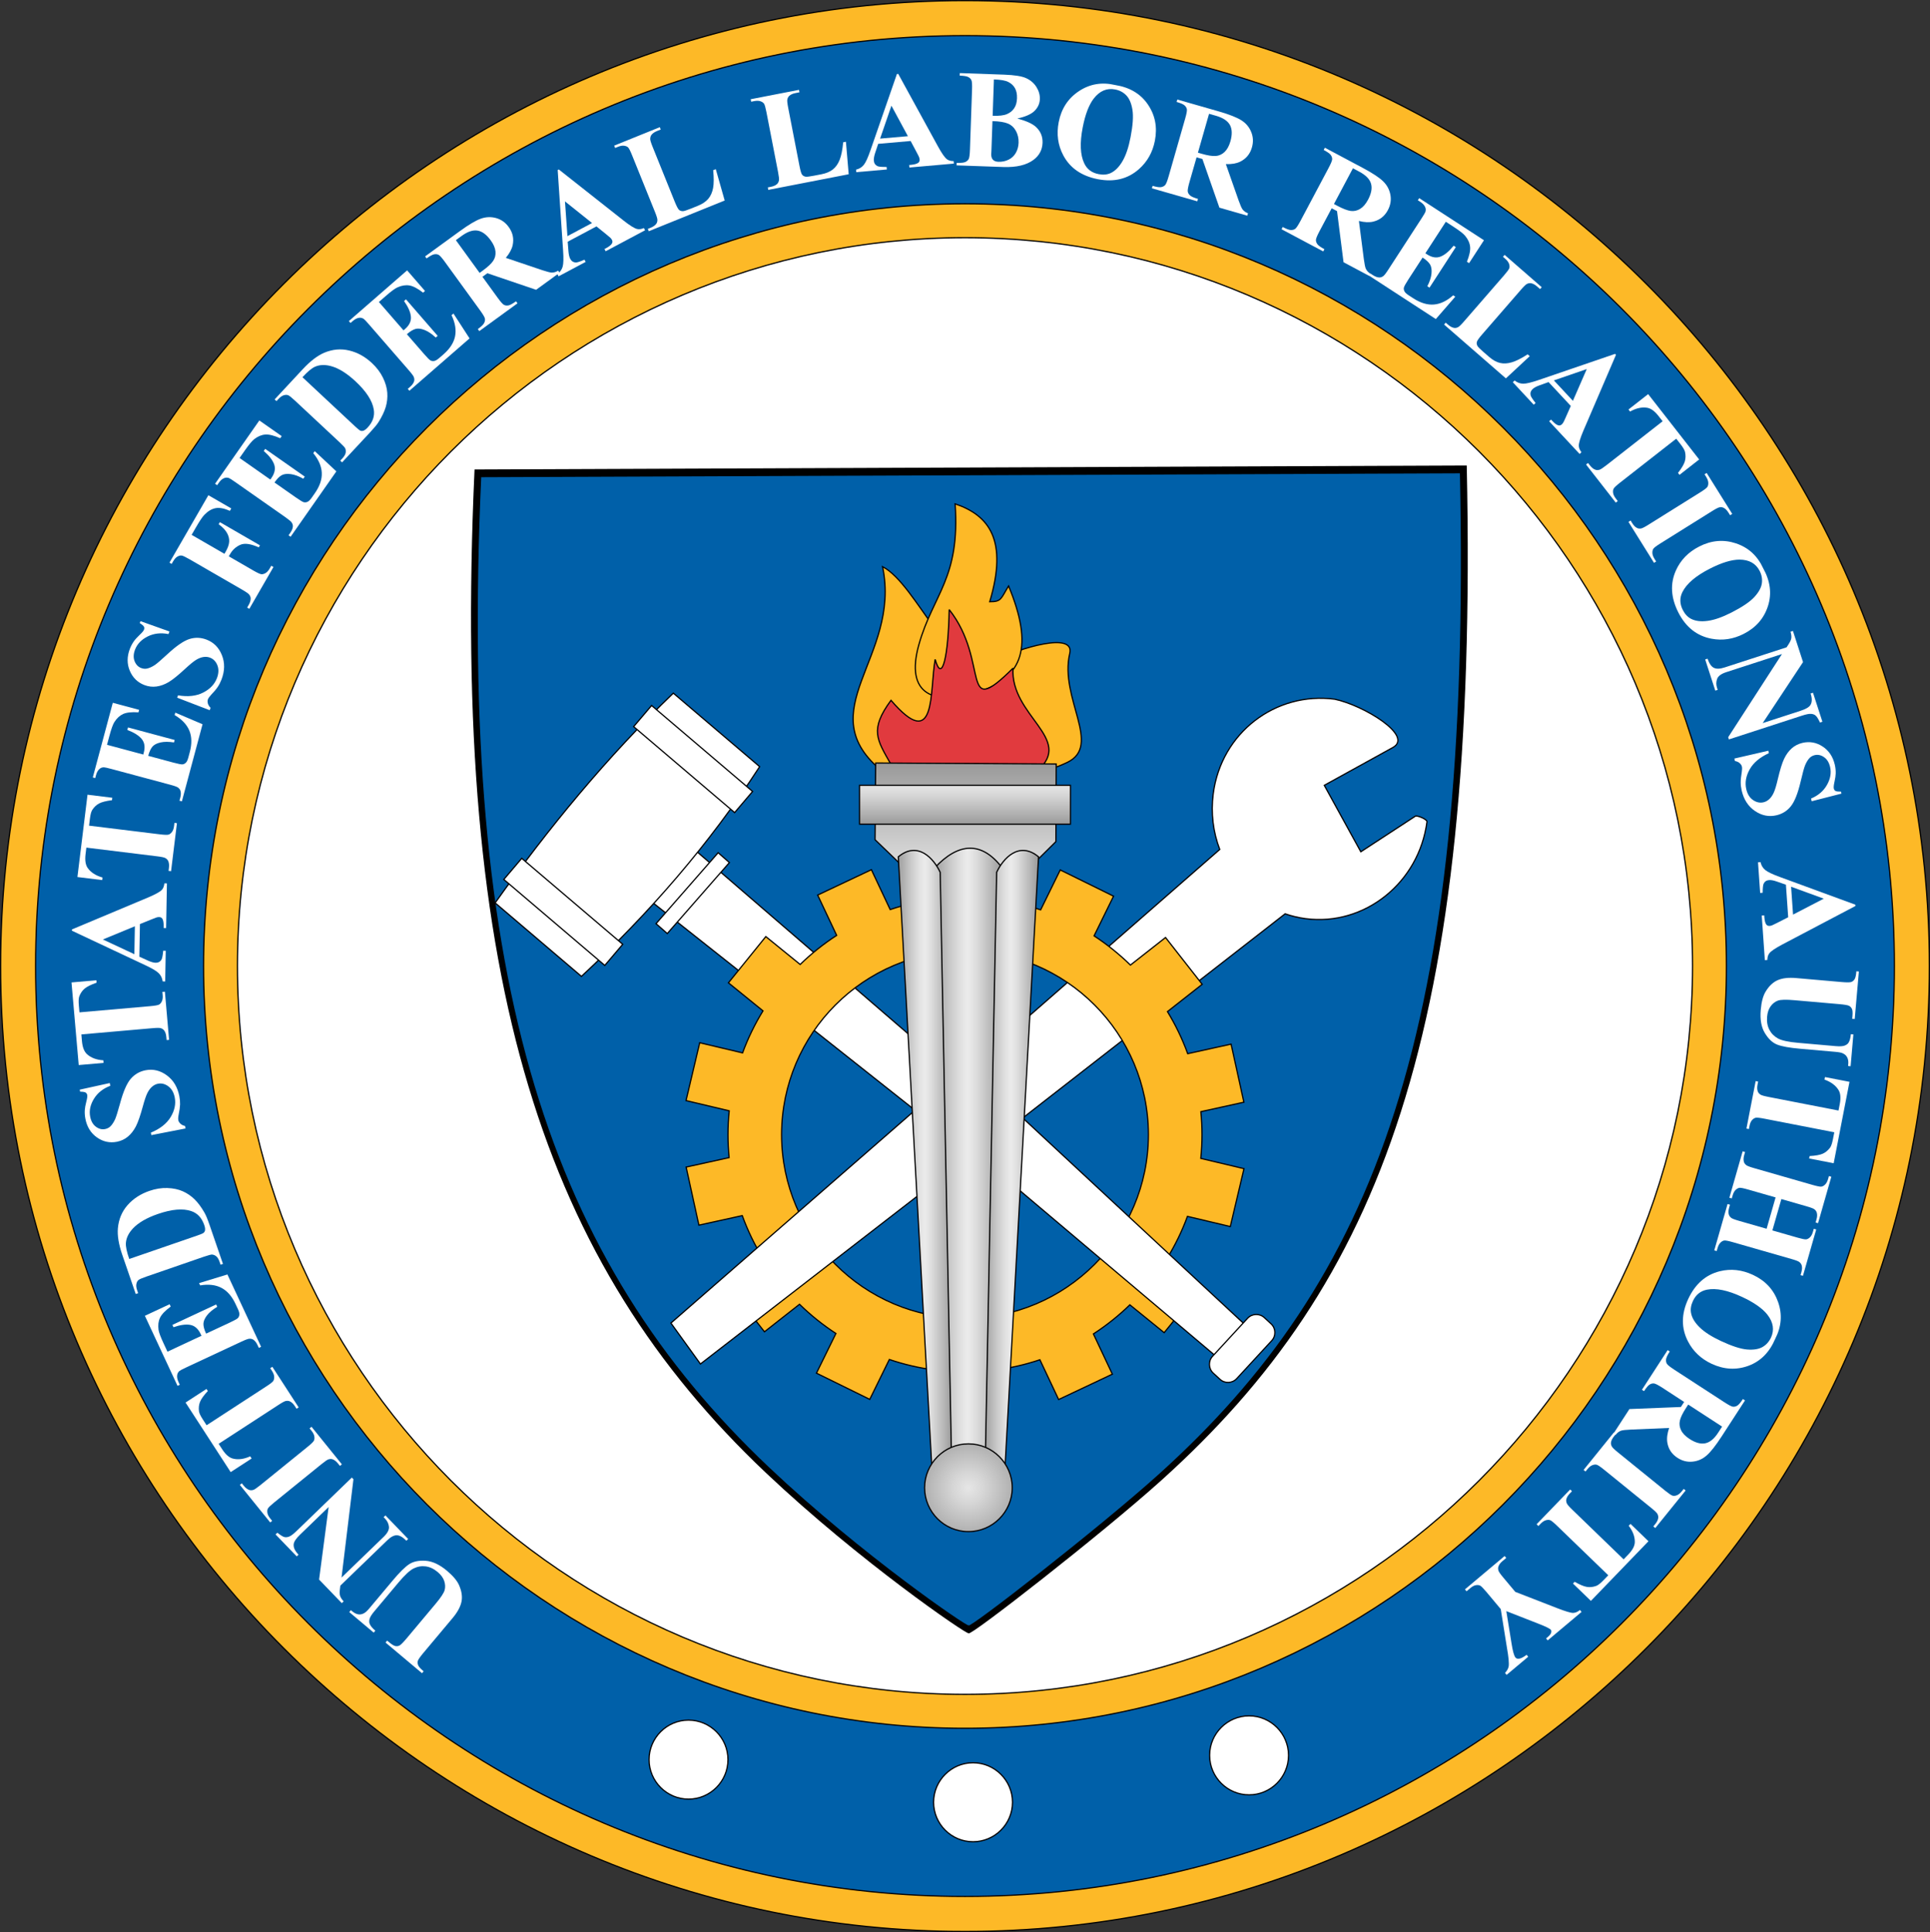 <?xml version="1.0" encoding="UTF-8"?>
<!-- Generator: Adobe Illustrator 13.0.2, SVG Export Plug-In . SVG Version: 6.00 Build 14948)  -->

<svg version="1.1" id="Layer_1" xmlns="http://www.w3.org/2000/svg"  x="0px" y="0px" viewBox="0 0 719.107 720" enable-background="new 0 0 719.107 720" xml:space="preserve">
<rect x="0" y="0" width="719.107" height="720" fill="#333333" stroke="none"/>
<path fill-rule="evenodd" clip-rule="evenodd" fill="#FDB927" d="M359.557,719.775c197.906,0,359.324-161.617,359.324-359.774  S557.463,0.226,359.557,0.226C161.642,0.226,0.226,161.843,0.226,360S161.642,719.775,359.557,719.775z"/>
<path fill="none" stroke="#000000" stroke-width="0.451" stroke-miterlimit="2.613" d="M359.557,719.775  c197.906,0,359.324-161.617,359.324-359.774S557.463,0.226,359.557,0.226C161.642,0.226,0.226,161.843,0.226,360  S161.642,719.775,359.557,719.775z"/>
<path fill-rule="evenodd" clip-rule="evenodd" fill="#0060A9" d="M359.553,706.716C168.827,706.716,13.269,550.964,13.269,360  c0-190.966,155.559-346.717,346.285-346.717c190.729,0,346.281,155.75,346.281,346.717  C705.834,550.964,550.282,706.716,359.553,706.716z"/>
<path fill="none" stroke="#000000" stroke-width="0.451" stroke-miterlimit="2.613" d="M359.553,706.716  C168.827,706.716,13.269,550.964,13.269,360c0-190.966,155.559-346.717,346.285-346.717c190.729,0,346.281,155.75,346.281,346.717  C705.834,550.964,550.282,706.716,359.553,706.716z"/>
<path fill-rule="evenodd" clip-rule="evenodd" fill="#FDB927" d="M359.553,644.057c156.258,0,283.703-127.604,283.703-284.057  c0-156.455-127.445-284.059-283.703-284.059C203.294,75.942,75.848,203.545,75.848,360  C75.848,516.453,203.294,644.057,359.553,644.057z"/>
<path fill="none" stroke="#000000" stroke-width="0.451" stroke-miterlimit="2.613" d="M359.553,644.057  c156.258,0,283.703-127.604,283.703-284.057c0-156.455-127.445-284.059-283.703-284.059C203.294,75.942,75.848,203.545,75.848,360  C75.848,516.453,203.294,644.057,359.553,644.057z"/>
<path fill-rule="evenodd" clip-rule="evenodd" fill="#FFFFFF" d="M359.553,631.415c149.303,0,271.078-121.926,271.078-271.418  c0-149.489-121.775-271.416-271.078-271.416c-149.307,0-271.08,121.927-271.08,271.416  C88.473,509.489,210.247,631.415,359.553,631.415z"/>
<path fill="none" stroke="#000000" stroke-width="0.451" stroke-miterlimit="2.613" d="M359.553,631.415  c149.303,0,271.078-121.926,271.078-271.418c0-149.489-121.775-271.416-271.078-271.416c-149.307,0-271.08,121.927-271.08,271.416  C88.473,509.489,210.247,631.415,359.553,631.415z"/>
<path fill-rule="evenodd" clip-rule="evenodd" d="M177.029,175.175l369.249-1.468c4.512,211.814-32.217,304.338-113.646,377.724  c-22.373,20.161-71.622,58.483-71.732,56.973c-0.624,0.493-40.272-26.528-75.303-59.639  C203.179,470.873,168.32,367.294,177.029,175.175z"/>
<path fill="none" stroke="#000000" stroke-width="0.451" stroke-miterlimit="2.613" d="M177.029,175.175l369.249-1.468  c4.512,211.814-32.217,304.338-113.646,377.724c-22.373,20.161-71.622,58.483-71.732,56.973  c-0.624,0.493-40.272-26.528-75.303-59.639C203.179,470.873,168.32,367.294,177.029,175.175z"/>
<path fill-rule="evenodd" clip-rule="evenodd" fill="#0060A9" d="M179.079,177.611l365.1-1.452  c4.457,209.429-31.855,300.917-112.369,373.479c-22.119,19.933-70.815,57.827-70.926,56.33  c-0.616,0.486-39.817-26.228-74.458-58.965C204.936,469.982,170.469,367.572,179.079,177.611z"/>
<path fill="none" stroke="#000000" stroke-width="0.451" stroke-miterlimit="2.613" d="M179.079,177.611l365.1-1.452  c4.457,209.429-31.855,300.917-112.369,373.479c-22.119,19.933-70.815,57.827-70.926,56.33  c-0.616,0.486-39.817-26.228-74.458-58.965C204.936,469.982,170.469,367.572,179.079,177.611z"/>
<path fill-rule="evenodd" clip-rule="evenodd" fill="#FDB927" d="M329.174,287.792c-28.511-22.841,6.781-42.532-0.337-76.627  c12.923,6.66,25.656,42.7,39.988,35.702c12.084-5.901,31.664-11.401,29.756-3.375c-3.947,16.65,12.201,34.275-0.896,40.607  C384.59,290.427,359.433,293.815,329.174,287.792z"/>
<path fill="none" stroke="#000000" stroke-width="0.451" stroke-miterlimit="2.613" d="M329.174,287.792  c-28.511-22.841,6.781-42.532-0.337-76.627c12.923,6.66,25.656,42.7,39.988,35.702c12.084-5.901,31.664-11.401,29.756-3.375  c-3.947,16.65,12.201,34.275-0.896,40.607C384.59,290.427,359.433,293.815,329.174,287.792z"/>
<polygon fill-rule="evenodd" clip-rule="evenodd" fill="#FFFFFF" points="254.846,313.221 366.336,409.377 355.187,425.026   237.901,332.176 "/>
<polygon fill="none" stroke="#000000" stroke-width="0.451" stroke-miterlimit="2.613" points="254.846,313.221 366.336,409.377   355.187,425.026 237.901,332.176 "/>
<path fill-rule="evenodd" clip-rule="evenodd" fill="#FFFFFF" d="M216.641,363.855c25.208-23.429,47.64-49.225,66.396-78.164  l-32.164-27.389c-24.766,23.817-46.493,50.221-66.392,78.164L216.641,363.855z"/>
<path fill="none" stroke="#000000" stroke-width="0.451" stroke-miterlimit="2.613" d="M216.641,363.855  c25.208-23.429,47.64-49.225,66.396-78.164l-32.164-27.389c-24.766,23.817-46.493,50.221-66.392,78.164L216.641,363.855z"/>
<polygon fill-rule="evenodd" clip-rule="evenodd" fill="#FFFFFF" points="225.339,359.776 232.028,351.896 194.401,319.856   187.71,327.732 "/>
<polygon fill="none" stroke="#000000" stroke-width="0.451" stroke-miterlimit="2.613" points="225.339,359.776 232.028,351.896   194.401,319.856 187.71,327.732 "/>
<polygon fill-rule="evenodd" clip-rule="evenodd" fill="#FFFFFF" points="273.718,302.817 280.408,294.941 242.783,262.901   236.092,270.777 "/>
<polygon fill="none" stroke="#000000" stroke-width="0.451" stroke-miterlimit="2.613" points="273.718,302.817 280.408,294.941   242.783,262.901 236.092,270.777 "/>
<polygon fill-rule="evenodd" clip-rule="evenodd" fill="#FFFFFF" points="248.625,347.891 271.769,321.447 267.576,317.763   244.428,344.211 "/>
<polygon fill="none" stroke="#000000" stroke-width="0.451" stroke-miterlimit="2.613" points="248.625,347.891 271.769,321.447   267.576,317.763 244.428,344.211 "/>
<path fill-rule="evenodd" clip-rule="evenodd" fill="#FFFFFF" d="M527.325,304.161l-20.295,13.259l-13.609-24.768l25.562-14.101  c7.84-4.325-10.908-15.75-21.707-17.999c-21.936-2.869-42.25,12.439-45.227,35.224c-0.949,7.289-0.012,14.39,2.424,20.771  l-94.322,82.417l5.195,29.897l113.479-88.32c2.439,0.848,4.998,1.46,7.646,1.808c21.93,2.873,42.244-13.364,45.221-36.147  C531.801,305.365,528.016,303.713,527.325,304.161z"/>
<path fill="none" stroke="#000000" stroke-width="0.451" stroke-miterlimit="2.613" d="M527.325,304.161l-20.295,13.259  l-13.609-24.768l25.562-14.101c7.84-4.325-10.908-15.75-21.707-17.999c-21.936-2.869-42.25,12.439-45.227,35.224  c-0.949,7.289-0.012,14.39,2.424,20.771l-94.322,82.417l5.195,29.897l113.479-88.32c2.439,0.848,4.998,1.46,7.646,1.808  c21.93,2.873,42.244-13.364,45.221-36.147C531.801,305.365,528.016,303.713,527.325,304.161z"/>
<path fill-rule="evenodd" clip-rule="evenodd" fill="#FDB927" d="M359.553,491.258c37.635,0,68.33-30.733,68.33-68.418  c0-37.68-30.695-68.417-68.33-68.417c-37.634,0-68.332,30.737-68.332,68.417C291.221,460.525,321.919,491.258,359.553,491.258z   M407.399,497.094l7.064,14.99l-20.021,9.459l-6.982-14.822c-5.453,1.833-11.143,3.137-17.008,3.866l-0.133,16.549l-22.135-0.174  l0.131-16.416c-5.846-0.751-11.516-2.08-16.952-3.925l-7.298,14.863l-19.869-9.774l7.259-14.782  c-4.87-3.182-9.41-6.832-13.558-10.888l-13.06,10.259l-13.665-17.438l12.937-10.16c-3.008-4.938-5.547-10.187-7.552-15.691  l-16.154,3.557l-4.755-21.648l16.011-3.525c-0.273-2.814-0.416-5.666-0.416-8.553c0-2.997,0.152-5.964,0.447-8.886l-16.085-3.81  l5.1-21.564l15.967,3.784c2.028-5.5,4.585-10.739,7.61-15.662l-12.881-10.452l13.939-17.228l12.798,10.39  c4.158-4.04,8.711-7.673,13.593-10.839l-7.082-15.023l20.026-9.457l6.998,14.859c5.448-1.824,11.124-3.129,16.978-3.853  l0.133-16.555l22.132,0.178l-0.129,16.422c5.85,0.745,11.514,2.08,16.955,3.917l7.299-14.875l19.867,9.781l-7.258,14.789  c4.865,3.184,9.404,6.834,13.547,10.886l13.078-10.272l13.664,17.439l-12.947,10.17c3.006,4.935,5.541,10.181,7.545,15.68  l16.166-3.559l4.758,21.646l-16.018,3.529c0.271,2.818,0.414,5.674,0.414,8.563c0,2.988-0.152,5.945-0.443,8.854l16.09,3.813  l-5.098,21.575l-15.965-3.785c-2.025,5.494-4.578,10.735-7.604,15.66l12.877,10.45l-13.947,17.22l-12.781-10.378  C416.833,490.288,412.28,493.922,407.399,497.094z"/>
<path fill="none" stroke="#000000" stroke-width="0.451" stroke-miterlimit="2.613" d="M359.553,491.258  c37.635,0,68.33-30.733,68.33-68.418c0-37.68-30.695-68.417-68.33-68.417c-37.634,0-68.332,30.737-68.332,68.417  C291.221,460.525,321.919,491.258,359.553,491.258z M407.399,497.094l7.064,14.99l-20.021,9.459l-6.982-14.822  c-5.453,1.833-11.143,3.137-17.008,3.866l-0.133,16.549l-22.135-0.174l0.131-16.416c-5.846-0.751-11.516-2.08-16.952-3.925  l-7.298,14.863l-19.869-9.774l7.259-14.782c-4.87-3.182-9.41-6.832-13.558-10.888l-13.06,10.259l-13.665-17.438l12.937-10.16  c-3.008-4.938-5.547-10.187-7.552-15.691l-16.154,3.557l-4.755-21.648l16.011-3.525c-0.273-2.814-0.416-5.666-0.416-8.553  c0-2.997,0.152-5.964,0.447-8.886l-16.085-3.81l5.1-21.564l15.967,3.784c2.028-5.5,4.585-10.739,7.61-15.662l-12.881-10.452  l13.939-17.228l12.798,10.39c4.158-4.04,8.711-7.673,13.593-10.839l-7.082-15.023l20.026-9.457l6.998,14.859  c5.448-1.824,11.124-3.129,16.978-3.853l0.133-16.555l22.132,0.178l-0.129,16.422c5.85,0.745,11.514,2.08,16.955,3.917l7.299-14.875  l19.867,9.781l-7.258,14.789c4.865,3.184,9.404,6.834,13.547,10.886l13.078-10.272l13.664,17.439l-12.947,10.17  c3.006,4.935,5.541,10.181,7.545,15.68l16.166-3.559l4.758,21.646l-16.018,3.529c0.271,2.818,0.414,5.674,0.414,8.563  c0,2.988-0.152,5.945-0.443,8.854l16.09,3.813l-5.098,21.575l-15.965-3.785c-2.025,5.494-4.578,10.735-7.604,15.66l12.877,10.45  l-13.947,17.22l-12.781-10.378C416.833,490.288,412.28,493.922,407.399,497.094z"/>
<path fill-rule="evenodd" clip-rule="evenodd" fill="#FDB927" d="M355.874,187.761c12.693,4.315,19.73,13.532,12.896,36.485  c4.488,0,4.098-1.175,7.029-5.883c9.344,22.585,5.457,34.022-11.136,39.427c-16.591,5.401-27.608,1.208-22.268-17.655  C347.733,221.267,357.793,215.595,355.874,187.761z"/>
<path fill="none" stroke="#000000" stroke-width="0.451" stroke-miterlimit="2.613" d="M355.874,187.761  c12.693,4.315,19.73,13.532,12.896,36.485c4.488,0,4.098-1.175,7.029-5.883c9.344,22.585,5.457,34.022-11.136,39.427  c-16.591,5.401-27.608,1.208-22.268-17.655C347.733,221.267,357.793,215.595,355.874,187.761z"/>
<path fill-rule="evenodd" clip-rule="evenodd" fill="#E13A3E" d="M331.987,284.897c-5.239-9.314-8.075-12.894-0.01-23.926  c17.04,19.835,14.327-3.293,16.455-15.249c2.627,9.408,4.946-1.526,5.229-18.555c15.357,19.455,3.726,41.769,23.781,21.838  c-1.062,17.78,22.836,26.237,9.146,38.146L331.987,284.897z"/>
<path fill="none" stroke="#000000" stroke-width="0.451" stroke-miterlimit="2.613" d="M331.987,284.897  c-5.239-9.314-8.075-12.894-0.01-23.926c17.04,19.835,14.327-3.293,16.455-15.249c2.627,9.408,4.946-1.526,5.229-18.555  c15.357,19.455,3.726,41.769,23.781,21.838c-1.062,17.78,22.836,26.237,9.146,38.146L331.987,284.897z"/>
<polygon fill-rule="evenodd" clip-rule="evenodd" fill="#FFFFFF" points="346.679,408.718 249.974,493.046 260.977,508.296   354.438,435.966 "/>
<polygon fill="none" stroke="#000000" stroke-width="0.451" stroke-miterlimit="2.613" points="346.679,408.718 249.974,493.046   260.977,508.296 354.438,435.966 "/>
<polygon fill-rule="evenodd" clip-rule="evenodd" fill="#FFFFFF" points="378.749,414.455 464.303,494.051 453.733,505.997   361.899,428.381 "/>
<polygon fill="none" stroke="#000000" stroke-width="0.451" stroke-miterlimit="2.613" points="378.749,414.455 464.303,494.051   453.733,505.997 361.899,428.381 "/>
<path fill-rule="evenodd" clip-rule="evenodd" fill="#FFFFFF" d="M460.792,513.753l13.059-14.165  c1.648-1.788,1.533-4.597-0.248-6.242l-2.523-2.33c-1.785-1.649-4.586-1.538-6.238,0.248l-13.055,14.167  c-1.648,1.781-1.537,4.593,0.246,6.242l2.527,2.33C456.34,515.653,459.145,515.54,460.792,513.753z"/>
<path fill="none" stroke="#000000" stroke-width="0.451" stroke-miterlimit="2.613" d="M460.792,513.753l13.059-14.165  c1.648-1.788,1.533-4.597-0.248-6.242l-2.523-2.33c-1.785-1.649-4.586-1.538-6.238,0.248l-13.055,14.167  c-1.648,1.781-1.537,4.593,0.246,6.242l2.527,2.33C456.34,515.653,459.145,515.54,460.792,513.753z"/>
<linearGradient id="SVGID_1_" gradientUnits="userSpaceOnUse" x1="359.789" y1="330.523" x2="359.789" y2="284.335">
	<stop offset="0" style="stop-color:#E6E6E6"/>
	<stop offset="0.295" style="stop-color:#D3D3D3"/>
	<stop offset="0.89" style="stop-color:#A3A3A3"/>
	<stop offset="1" style="stop-color:#999999"/>
</linearGradient>
<polygon fill="url(#SVGID_1_)" stroke="#000000" stroke-width="0.451" stroke-miterlimit="2.613" points="376.36,330.523   393.415,313.641 393.538,284.696 326.278,284.335 326.04,312.915 344.052,330.277 "/>
<linearGradient id="SVGID_2_" gradientUnits="userSpaceOnUse" x1="359.553" y1="292.652" x2="359.553" y2="307.125">
	<stop offset="0" style="stop-color:#E6E6E6"/>
	<stop offset="0.3" style="stop-color:#D3D3D3"/>
	<stop offset="0.902" style="stop-color:#A3A3A3"/>
	<stop offset="1" style="stop-color:#9A9A9A"/>
</linearGradient>
<rect x="320.268" y="292.652" fill="url(#SVGID_2_)" stroke="#000000" stroke-width="0.451" stroke-miterlimit="2.613" width="78.571" height="14.474"/>
<linearGradient id="SVGID_3_" gradientUnits="userSpaceOnUse" x1="348.196" y1="436.248" x2="373.459" y2="436.248">
	<stop offset="0" style="stop-color:#9E9E9E"/>
	<stop offset="0.02" style="stop-color:#A2A2A2"/>
	<stop offset="0.228" style="stop-color:#C9C9C9"/>
	<stop offset="0.393" style="stop-color:#E2E2E2"/>
	<stop offset="0.494" style="stop-color:#EBEBEB"/>
	<stop offset="0.613" style="stop-color:#DDDDDD"/>
	<stop offset="0.836" style="stop-color:#B8B8B8"/>
	<stop offset="1" style="stop-color:#999999"/>
</linearGradient>
<path fill="url(#SVGID_3_)" stroke="#000000" stroke-width="0.451" stroke-miterlimit="2.613" d="M353.71,555.942l-5.514-232.47  c8.881-9.527,17.609-10.144,25.264,0l-5.514,232.931L353.71,555.942z"/>
<linearGradient id="SVGID_4_" gradientUnits="userSpaceOnUse" x1="334.702" y1="437.358" x2="354.796" y2="437.358">
	<stop offset="0" style="stop-color:#9E9E9E"/>
	<stop offset="0.02" style="stop-color:#A2A2A2"/>
	<stop offset="0.228" style="stop-color:#C9C9C9"/>
	<stop offset="0.393" style="stop-color:#E2E2E2"/>
	<stop offset="0.494" style="stop-color:#EBEBEB"/>
	<stop offset="0.613" style="stop-color:#DDDDDD"/>
	<stop offset="0.836" style="stop-color:#B8B8B8"/>
	<stop offset="1" style="stop-color:#999999"/>
</linearGradient>
<path fill="url(#SVGID_4_)" stroke="#000000" stroke-width="0.451" stroke-miterlimit="2.613" d="M347.665,555.3l-12.963-235.999  c7.279-6.027,13.244,0.67,15.604,5.758l4.491,232.739L347.665,555.3z"/>
<linearGradient id="SVGID_5_" gradientUnits="userSpaceOnUse" x1="366.858" y1="437.358" x2="386.952" y2="437.358">
	<stop offset="0" style="stop-color:#9E9E9E"/>
	<stop offset="0.02" style="stop-color:#A2A2A2"/>
	<stop offset="0.228" style="stop-color:#C9C9C9"/>
	<stop offset="0.393" style="stop-color:#E2E2E2"/>
	<stop offset="0.494" style="stop-color:#EBEBEB"/>
	<stop offset="0.613" style="stop-color:#DDDDDD"/>
	<stop offset="0.836" style="stop-color:#B8B8B8"/>
	<stop offset="1" style="stop-color:#999999"/>
</linearGradient>
<path fill="url(#SVGID_5_)" stroke="#000000" stroke-width="0.451" stroke-miterlimit="2.613" d="M373.993,555.3l12.959-235.999  c-7.277-6.027-13.24,0.67-15.6,5.758l-4.494,232.739L373.993,555.3z"/>
<radialGradient id="SVGID_6_" cx="360.828" cy="554.415" r="16.342" gradientUnits="userSpaceOnUse">
	<stop offset="0" style="stop-color:#E6E6E6"/>
	<stop offset="0.354" style="stop-color:#D6D6D6"/>
	<stop offset="1" style="stop-color:#B1B1B1"/>
</radialGradient>
<path fill="url(#SVGID_6_)" stroke="#000000" stroke-width="0.451" stroke-miterlimit="2.613" d="M360.827,570.767  c8.996,0,16.332-7.346,16.332-16.354c0-9.006-7.336-16.351-16.332-16.351c-8.993,0-16.33,7.345-16.33,16.351  C344.497,563.421,351.834,570.767,360.827,570.767z"/>
<path fill-rule="evenodd" clip-rule="evenodd" fill="#FFFFFF" d="M157.239,623.529L143.647,612.1l0.6-0.718l0.683,0.569  c1.019,0.861,1.817,1.345,2.37,1.458c0.562,0.105,1.081,0.035,1.558-0.201c0.474-0.241,1.347-1.114,2.611-2.613l10.817-12.908  c1.981-2.363,3.104-4.069,3.387-5.135c0.289-1.064,0.236-2.19-0.154-3.379c-0.398-1.192-1.21-2.312-2.458-3.354  c-1.417-1.192-2.902-1.896-4.444-2.095c-1.54-0.207-3.027,0.053-4.474,0.756c-1.442,0.708-3.338,2.465-5.684,5.264l-9.014,10.752  c-0.99,1.179-1.565,2.119-1.749,2.832c-0.174,0.72-0.156,1.325,0.051,1.837c0.337,0.786,1.035,1.628,2.094,2.52l-0.605,0.719  l-9.1-7.648l0.595-0.718l0.542,0.449c0.748,0.624,1.481,0.985,2.225,1.108c0.736,0.115,1.474-0.035,2.19-0.453  c0.519-0.268,1.229-0.94,2.129-2.017l8.393-10.013c2.59-3.104,4.671-5.163,6.229-6.193c1.552-1.028,3.615-1.456,6.156-1.28  c2.543,0.172,5.182,1.401,7.917,3.694c2.276,1.917,3.781,3.699,4.517,5.354c0.996,2.256,1.306,4.325,0.916,6.203  c-0.388,1.89-1.495,3.925-3.33,6.113l-10.821,12.908c-1.271,1.517-1.973,2.529-2.12,3.043c-0.141,0.511-0.098,1.048,0.139,1.608  c0.222,0.571,0.898,1.317,2.022,2.242L157.239,623.529"/>
<path fill-rule="evenodd" clip-rule="evenodd" fill="#FFFFFF" d="M118.89,588.636l3.557-27.041l-10.625,10.28  c-1.487,1.429-2.286,2.617-2.395,3.555c-0.139,1.263,0.465,2.57,1.815,3.917l-0.675,0.654l-7.892-8.179l0.675-0.646  c1.144,0.914,1.991,1.442,2.553,1.603c0.56,0.152,1.177,0.092,1.852-0.168c0.675-0.261,1.591-0.96,2.758-2.086l20.581-19.905  l0.598,0.624l-4.437,36.64l15.721-15.192c1.415-1.38,2.065-2.635,1.937-3.761c-0.131-1.132-0.596-2.122-1.412-2.961l-0.56-0.582  l0.671-0.657l8.475,8.785l-0.675,0.647c-1.327-1.351-2.52-2.027-3.583-2.037c-1.064-0.008-2.258,0.624-3.564,1.901l-17.45,16.862  l-0.146,1.167c-0.156,1.155-0.139,2.038,0.043,2.635c0.184,0.607,0.623,1.29,1.325,2.069l-0.679,0.66L118.89,588.636"/>
<path fill-rule="evenodd" clip-rule="evenodd" fill="#FFFFFF" d="M115.349,532.3l0.728-0.599l11.307,13.989l-0.726,0.587  l-0.716-0.89c-0.625-0.773-1.274-1.284-1.931-1.536c-0.457-0.191-0.987-0.197-1.584-0.025c-0.434,0.113-1.316,0.712-2.657,1.804  l-17.569,14.237c-1.368,1.108-2.161,1.873-2.389,2.295c-0.225,0.428-0.285,0.955-0.182,1.603c0.096,0.652,0.449,1.354,1.054,2.099  l0.722,0.89l-0.726,0.594l-11.309-13.989l0.724-0.594l0.72,0.895c0.63,0.772,1.272,1.28,1.931,1.534  c0.457,0.199,0.995,0.207,1.599,0.043c0.433-0.113,1.313-0.711,2.656-1.794l17.573-14.249c1.362-1.108,2.151-1.87,2.375-2.306  c0.218-0.423,0.279-0.96,0.173-1.61c-0.096-0.651-0.449-1.341-1.052-2.096L115.349,532.3"/>
<path fill-rule="evenodd" clip-rule="evenodd" fill="#FFFFFF" d="M69.136,522.665l7.796-5.067l0.501,0.767  c-1.505,1.624-2.475,2.967-2.9,4.033c-0.429,1.067-0.56,2.229-0.404,3.501c0.094,0.701,0.578,1.729,1.451,3.076l1.396,2.153  l22.234-14.466c1.476-0.95,2.344-1.638,2.604-2.033c0.266-0.408,0.38-0.938,0.346-1.585c-0.027-0.658-0.311-1.394-0.849-2.218  l-0.625-0.966l0.792-0.508l9.801,15.115l-0.787,0.514l-0.623-0.964c-0.539-0.842-1.126-1.411-1.759-1.733  c-0.434-0.24-0.96-0.311-1.583-0.209c-0.441,0.064-1.382,0.564-2.824,1.509l-22.24,14.46l1.351,2.082  c1.265,1.944,2.59,3.088,3.982,3.432c1.944,0.498,4.091,0.211,6.426-0.849l0.531,0.81l-7.806,5.071L69.136,522.665"/>
<path fill-rule="evenodd" clip-rule="evenodd" fill="#FFFFFF" d="M62.396,503.715l12.675-5.931l-0.287-0.614  c-0.923-1.981-2.214-3.125-3.867-3.436c-1.653-0.307-3.746-0.018-6.277,0.865l-0.41-0.873l16.31-7.614l0.406,0.876  c-1.688,1.012-2.971,2.077-3.826,3.195c-0.857,1.117-1.296,2.165-1.324,3.125c-0.023,0.963,0.305,2.192,0.996,3.676l8.782-4.099  c1.712-0.797,2.725-1.361,3.045-1.681c0.31-0.33,0.501-0.748,0.562-1.258c0.062-0.521-0.121-1.218-0.535-2.104l-0.867-1.866  c-1.356-2.914-3.123-4.935-5.286-6.061c-2.165-1.126-4.8-1.429-7.915-0.909l-0.398-0.848l10.554-3.225l12.553,26.958l-0.849,0.4  l-0.484-1.043c-0.414-0.897-0.917-1.546-1.497-1.957c-0.396-0.291-0.907-0.432-1.528-0.406c-0.453,0.01-1.456,0.371-3.014,1.101  l-20.491,9.57c-1.416,0.659-2.259,1.101-2.547,1.329c-0.459,0.404-0.744,0.881-0.837,1.427c-0.156,0.787,0,1.677,0.464,2.693  l0.488,1.033l-0.849,0.396L53.981,490.34l9.213-4.31l0.406,0.878c-2.04,1.497-3.367,2.876-3.97,4.143  c-0.607,1.255-0.798,2.736-0.576,4.417c0.123,0.985,0.74,2.668,1.838,5.022L62.396,503.715"/>
<path fill-rule="evenodd" clip-rule="evenodd" fill="#FFFFFF" d="M48.157,469.165l25.359-8.739c1.337-0.454,2.136-0.812,2.395-1.036  c0.258-0.236,0.426-0.531,0.477-0.892c0.091-0.512,0-1.184-0.289-1.993c-0.917-2.676-2.524-4.401-4.833-5.181  c-3.123-1.071-7.267-0.712-12.439,1.074c-4.171,1.437-7.277,3.24-9.318,5.412c-1.593,1.708-2.458,3.5-2.606,5.38  C46.808,464.507,47.222,466.506,48.157,469.165 M83.074,471.003l-0.882,0.304l-0.373-1.075c-0.33-0.944-0.728-1.618-1.193-2.019  c-0.47-0.405-0.998-0.63-1.593-0.7c-0.388-0.025-1.419,0.252-3.098,0.823l-21.369,7.381c-1.667,0.571-2.672,1.011-3.026,1.333  c-0.357,0.318-0.599,0.796-0.73,1.444c-0.119,0.644-0.033,1.423,0.287,2.33l0.371,1.084l-0.892,0.302L45.57,467.65  c-1.339-3.889-1.889-7.199-1.647-9.924c0.299-3.344,1.497-6.221,3.602-8.623c2.112-2.396,4.821-4.164,8.125-5.306  c2.282-0.79,4.517-1.146,6.695-1.075c2.178,0.078,4.093,0.478,5.752,1.214c1.651,0.734,3.125,1.739,4.404,3.004  c1.288,1.265,2.518,2.924,3.697,4.991c0.525,0.907,1.147,2.412,1.866,4.511L83.074,471.003z"/>
<path fill-rule="evenodd" clip-rule="evenodd" fill="#FFFFFF" d="M29.705,406.073l11.194-2.469l0.197,1.022  c-2.725,1.029-4.763,2.659-6.113,4.876c-1.351,2.218-1.815,4.427-1.388,6.617c0.33,1.7,1.039,2.947,2.138,3.761  c1.091,0.816,2.237,1.1,3.41,0.873c0.744-0.145,1.375-0.449,1.89-0.91c0.681-0.632,1.306-1.558,1.866-2.77  c0.388-0.884,1.013-2.877,1.86-5.967c1.167-4.333,2.483-7.353,3.943-9.072c1.466-1.694,3.305-2.764,5.528-3.195  c2.812-0.545,5.459,0.08,7.919,1.892c2.458,1.798,4.013,4.397,4.673,7.782c0.207,1.067,0.291,2.088,0.266,3.078  c-0.035,0.987-0.209,2.258-0.527,3.806c-0.18,0.852-0.215,1.55-0.121,2.06c0.084,0.432,0.336,0.854,0.763,1.269  c0.43,0.422,1.011,0.713,1.747,0.877l0.182,0.927l-12.742,2.48l-0.178-0.921c3.438-1.427,5.903-3.371,7.38-5.818  c1.472-2.452,1.981-4.88,1.517-7.287c-0.361-1.861-1.159-3.247-2.383-4.155c-1.224-0.905-2.514-1.231-3.855-0.972  c-0.796,0.154-1.522,0.519-2.19,1.091c-0.664,0.564-1.253,1.349-1.757,2.339c-0.501,0.997-1.081,2.693-1.729,5.1  c-0.913,3.361-1.772,5.825-2.568,7.375c-0.804,1.55-1.792,2.812-2.959,3.792c-1.167,0.978-2.543,1.62-4.118,1.935  c-2.692,0.518-5.173-0.029-7.439-1.63c-2.278-1.608-3.712-3.918-4.292-6.922c-0.219-1.101-0.287-2.191-0.225-3.266  c0.051-0.823,0.234-1.844,0.554-3.076c0.324-1.22,0.439-2.061,0.355-2.51c-0.088-0.426-0.287-0.746-0.599-0.937  c-0.311-0.197-0.994-0.312-2.052-0.33L29.705,406.073"/>
<path fill-rule="evenodd" clip-rule="evenodd" fill="#FFFFFF" d="M26.643,366.114l9.264-0.814l0.078,0.914  c-2.092,0.722-3.572,1.452-4.456,2.195c-0.873,0.736-1.538,1.708-1.995,2.901c-0.244,0.669-0.297,1.803-0.156,3.397l0.225,2.554  l26.401-2.312c1.758-0.158,2.836-0.348,3.264-0.581c0.416-0.225,0.771-0.643,1.046-1.24c0.277-0.587,0.381-1.378,0.293-2.355  l-0.104-1.134l0.937-0.08l1.563,17.949l-0.927,0.078l-0.102-1.134c-0.086-0.995-0.337-1.784-0.748-2.358  c-0.266-0.413-0.699-0.726-1.296-0.931c-0.424-0.152-1.487-0.152-3.209,0.006l-26.403,2.312l0.214,2.477  c0.201,2.305,0.835,3.946,1.905,4.905c1.487,1.343,3.509,2.104,6.07,2.271l0.09,0.959l-9.266,0.806L26.643,366.114"/>
<path fill-rule="evenodd" clip-rule="evenodd" fill="#FFFFFF" d="M50.253,345.187l-11.932,4.917l11.741,5.483L50.253,345.187   M52.137,344.362l-0.217,12.156l3.322,1.501c1.108,0.49,2.026,0.744,2.752,0.758c0.96,0.018,1.679-0.361,2.145-1.123  c0.283-0.46,0.5-1.579,0.674-3.37l0.938,0.016l-0.201,11.443l-0.945-0.018c-0.16-1.239-0.656-2.262-1.478-3.066  c-0.824-0.817-2.526-1.831-5.132-3.037l-27.198-12.787l0.008-0.479l28.395-11.917c2.689-1.136,4.386-2.078,5.094-2.824  c0.537-0.572,0.845-1.378,0.955-2.426l0.941,0.018l-0.297,16.651l-0.933-0.018l0.01-0.689c0.027-1.339-0.146-2.275-0.511-2.83  c-0.26-0.371-0.648-0.563-1.15-0.571c-0.302-0.01-0.621,0.035-0.942,0.128c-0.158,0.033-0.787,0.277-1.911,0.732L52.137,344.362z"/>
<path fill-rule="evenodd" clip-rule="evenodd" fill="#FFFFFF" d="M32.606,296.15l9.229,1.136l-0.104,0.908  c-2.196,0.277-3.804,0.687-4.812,1.222c-1.013,0.547-1.868,1.355-2.557,2.424c-0.382,0.6-0.669,1.698-0.866,3.295l-0.312,2.546  l26.317,3.229c1.739,0.215,2.846,0.25,3.305,0.113c0.457-0.141,0.882-0.47,1.278-0.995c0.4-0.52,0.662-1.268,0.781-2.242  l0.141-1.137l0.923,0.119l-2.188,17.884l-0.935-0.115l0.141-1.133c0.119-0.989,0.043-1.812-0.236-2.461  c-0.18-0.459-0.544-0.859-1.079-1.179c-0.381-0.232-1.427-0.459-3.135-0.666l-26.316-3.234l-0.302,2.472  c-0.277,2.295-0.002,4.028,0.845,5.189c1.179,1.628,3.004,2.785,5.469,3.484l-0.109,0.956l-9.234-1.136L32.606,296.15"/>
<path fill-rule="evenodd" clip-rule="evenodd" fill="#FFFFFF" d="M39.876,277.554l13.515,3.629l0.172-0.667  c0.572-2.104,0.312-3.808-0.75-5.11c-1.074-1.306-2.858-2.434-5.364-3.386l0.25-0.937l17.38,4.671l-0.252,0.925  c-1.944-0.309-3.607-0.309-4.983-0.008c-1.374,0.302-2.385,0.822-3.023,1.542c-0.634,0.722-1.171,1.872-1.597,3.453l9.354,2.518  c1.825,0.494,2.967,0.707,3.417,0.666c0.447-0.043,0.857-0.246,1.238-0.597c0.373-0.357,0.683-1.005,0.943-1.962l0.527-1.979  c0.832-3.102,0.779-5.79-0.156-8.042c-0.935-2.258-2.76-4.192-5.483-5.795l0.248-0.91l10.152,4.333l-7.692,28.724l-0.912-0.242  l0.306-1.103c0.25-0.972,0.291-1.794,0.1-2.469c-0.109-0.484-0.412-0.916-0.904-1.298c-0.347-0.285-1.349-0.65-3.02-1.091  l-21.836-5.861c-1.497-0.404-2.434-0.607-2.797-0.617c-0.613,0.01-1.134,0.187-1.567,0.546c-0.621,0.501-1.078,1.292-1.362,2.36  l-0.297,1.109l-0.906-0.238l7.449-27.822l9.82,2.633l-0.252,0.933c-2.527-0.174-4.433,0.035-5.703,0.607  c-1.271,0.582-2.37,1.585-3.279,3.021c-0.535,0.843-1.14,2.514-1.817,5.032L39.876,277.554"/>
<path fill-rule="evenodd" clip-rule="evenodd" fill="#FFFFFF" d="M52.347,231.478l10.796,3.849l-0.371,0.968  c-2.854-0.572-5.45-0.275-7.769,0.892c-2.319,1.162-3.876,2.792-4.681,4.878c-0.615,1.61-0.675,3.049-0.176,4.321  c0.502,1.265,1.308,2.114,2.432,2.549c0.712,0.277,1.401,0.346,2.086,0.23c0.917-0.174,1.931-0.63,3.045-1.356  c0.804-0.549,2.377-1.909,4.733-4.082c3.287-3.051,6.002-4.911,8.147-5.598c2.137-0.666,4.265-0.585,6.377,0.229  c2.684,1.03,4.585,2.961,5.719,5.795c1.132,2.84,1.081,5.862-0.154,9.084c-0.391,1.015-0.859,1.934-1.413,2.758  c-0.545,0.814-1.367,1.8-2.456,2.936c-0.605,0.639-1.005,1.205-1.195,1.687c-0.154,0.416-0.164,0.914-0.025,1.491  c0.148,0.58,0.484,1.138,1.021,1.663l-0.34,0.884l-12.109-4.663l0.328-0.876c3.678,0.617,6.791,0.281,9.344-1.021  c2.543-1.29,4.265-3.082,5.142-5.375c0.671-1.768,0.732-3.361,0.18-4.782c-0.562-1.421-1.479-2.375-2.758-2.865  c-0.761-0.289-1.569-0.373-2.432-0.242c-0.867,0.129-1.776,0.48-2.725,1.052c-0.964,0.583-2.346,1.718-4.171,3.406  c-2.561,2.374-4.585,4.003-6.082,4.897c-1.505,0.89-3.008,1.433-4.517,1.642c-1.513,0.211-3.02,0.027-4.517-0.542  c-2.551-0.988-4.369-2.766-5.45-5.336c-1.074-2.565-1.064-5.284,0.027-8.146c0.396-1.038,0.917-2,1.538-2.883  c0.478-0.673,1.179-1.435,2.094-2.313c0.927-0.867,1.472-1.517,1.63-1.94c0.16-0.404,0.152-0.779,0-1.118  c-0.168-0.338-0.683-0.787-1.579-1.358L52.347,231.478"/>
<path fill-rule="evenodd" clip-rule="evenodd" fill="#FFFFFF" d="M71.396,199.318l12.227,7.06l0.502-0.851  c0.751-1.327,1.175-2.512,1.261-3.578c0.088-1.065-0.162-2.157-0.767-3.273c-0.607-1.119-1.651-2.228-3.15-3.328l0.449-0.769  l14.942,8.643l-0.443,0.763c-2.982-1.351-5.282-1.675-6.894-0.953c-1.618,0.72-2.872,1.86-3.779,3.428l-0.494,0.859l9.11,5.27  c1.522,0.875,2.525,1.339,3.002,1.392c0.474,0.053,0.995-0.088,1.565-0.412c0.57-0.324,1.089-0.904,1.575-1.745l0.57-0.986  l0.812,0.466l-8.987,15.582l-0.804-0.466l0.562-0.99c0.501-0.863,0.751-1.644,0.744-2.354c0.018-0.501-0.166-0.995-0.549-1.489  c-0.259-0.365-1.128-0.979-2.619-1.838l-19.585-11.321c-1.515-0.876-2.518-1.351-2.982-1.401c-0.479-0.064-1,0.07-1.571,0.398  c-0.566,0.332-1.089,0.91-1.571,1.741l-0.57,0.986l-0.816-0.468l14.502-25.135l8.536,4.928l-0.515,0.9  c-2.128-0.952-3.912-1.28-5.364-1.003c-1.457,0.287-2.84,1.116-4.152,2.484c-0.73,0.746-1.778,2.315-3.145,4.687L71.396,199.318"/>
<path fill-rule="evenodd" clip-rule="evenodd" fill="#FFFFFF" d="M89.262,170.67l11.454,8.038l0.4-0.562  c1.245-1.786,1.591-3.475,1.037-5.067c-0.561-1.594-1.858-3.265-3.884-5.016l0.544-0.787l14.743,10.333l-0.552,0.789  c-1.722-0.962-3.279-1.534-4.671-1.716c-1.402-0.182-2.528-0.053-3.373,0.406c-0.853,0.461-1.743,1.373-2.684,2.715l7.933,5.557  c1.548,1.083,2.543,1.683,2.982,1.795c0.443,0.109,0.894,0.068,1.369-0.14c0.48-0.207,0.995-0.71,1.558-1.515l1.177-1.681  c1.845-2.635,2.708-5.171,2.598-7.613c-0.105-2.443-1.162-4.877-3.168-7.321l0.535-0.771l8.065,7.546l-17.046,24.368l-0.769-0.548  l0.66-0.937c0.572-0.81,0.882-1.575,0.941-2.276c0.059-0.492-0.078-1.007-0.416-1.534c-0.225-0.379-1.044-1.062-2.456-2.058  l-18.523-12.988c-1.271-0.894-2.077-1.403-2.415-1.542c-0.576-0.199-1.132-0.209-1.659-0.018c-0.755,0.26-1.454,0.839-2.092,1.761  l-0.658,0.935l-0.763-0.539l16.498-23.593l8.331,5.834l-0.552,0.791c-2.319-1.023-4.171-1.483-5.573-1.378  c-1.392,0.104-2.758,0.675-4.109,1.716c-0.785,0.607-1.928,1.975-3.426,4.104L89.262,170.67"/>
<path fill-rule="evenodd" clip-rule="evenodd" fill="#FFFFFF" d="M112.692,140.575l19.605,18.317  c1.037,0.966,1.722,1.515,2.049,1.634c0.328,0.113,0.667,0.113,1.003,0c0.501-0.162,1.039-0.562,1.626-1.195  c1.93-2.061,2.689-4.294,2.292-6.703c-0.519-3.258-2.776-6.756-6.783-10.501c-3.225-3.006-6.271-4.909-9.143-5.688  c-2.256-0.607-4.247-0.529-5.971,0.225C116.161,137.191,114.605,138.5,112.692,140.575 M127.458,172.307l-0.681-0.642l0.777-0.83  c0.675-0.73,1.082-1.397,1.218-2c0.129-0.609,0.088-1.187-0.138-1.743c-0.152-0.345-0.882-1.134-2.179-2.346l-16.53-15.434  c-1.283-1.197-2.146-1.884-2.596-2.047c-0.451-0.166-0.986-0.152-1.62,0.035c-0.621,0.193-1.261,0.64-1.919,1.343l-0.779,0.839  l-0.681-0.64l10.482-11.269c2.803-3.008,5.469-5.044,7.987-6.119c3.086-1.296,6.186-1.585,9.279-0.845  c3.109,0.734,5.939,2.293,8.497,4.687c1.767,1.646,3.135,3.455,4.095,5.413c0.958,1.959,1.505,3.837,1.624,5.647  c0.133,1.811-0.058,3.578-0.57,5.311c-0.517,1.731-1.411,3.593-2.674,5.606c-0.553,0.89-1.591,2.145-3.096,3.773L127.458,172.307z"/>
<path fill-rule="evenodd" clip-rule="evenodd" fill="#FFFFFF" d="M141.172,112.54l9.178,10.566l0.519-0.449  c1.646-1.427,2.389-2.986,2.229-4.661c-0.16-1.679-1.009-3.621-2.557-5.812l0.727-0.633l11.811,13.603l-0.728,0.63  c-1.442-1.353-2.82-2.278-4.126-2.797c-1.316-0.52-2.442-0.662-3.375-0.416c-0.925,0.242-2.016,0.9-3.252,1.972l6.357,7.321  c1.237,1.431,2.059,2.252,2.458,2.461c0.396,0.217,0.847,0.275,1.358,0.197c0.509-0.086,1.134-0.451,1.878-1.099l1.55-1.341  c2.42-2.116,3.876-4.366,4.36-6.755c0.48-2.401,0.041-5.019-1.319-7.876l0.712-0.615l6.002,9.27l-22.414,19.513l-0.615-0.708  l0.857-0.746c0.753-0.656,1.247-1.318,1.472-1.983c0.171-0.468,0.16-1-0.037-1.587c-0.129-0.433-0.753-1.296-1.886-2.596  l-14.836-17.083c-1.021-1.177-1.679-1.87-1.971-2.081c-0.521-0.334-1.058-0.474-1.61-0.423c-0.794,0.072-1.61,0.468-2.448,1.198  l-0.867,0.75l-0.613-0.708l21.707-18.902l6.669,7.683l-0.728,0.633c-1.995-1.56-3.687-2.45-5.067-2.684  c-1.378-0.232-2.848-0.008-4.403,0.677c-0.91,0.387-2.356,1.437-4.32,3.152L141.172,112.54"/>
<path fill-rule="evenodd" clip-rule="evenodd" fill="#FFFFFF" d="M169.854,89.498l8.848,12.195l1.167-0.849  c1.895-1.386,3.191-2.59,3.886-3.628c0.693-1.031,0.976-2.202,0.857-3.508c-0.123-1.302-0.716-2.686-1.784-4.149  c-1.53-2.124-3.164-3.328-4.894-3.621c-1.723-0.289-3.687,0.363-5.895,1.964L169.854,89.498 M179.756,103.147l5.661,7.806  c1.099,1.509,1.875,2.393,2.342,2.641c0.468,0.259,1.021,0.328,1.655,0.224c0.63-0.101,1.581-0.621,2.854-1.542l0.552,0.754  l-14.231,10.36l-0.55-0.761c1.289-0.937,2.075-1.69,2.352-2.26c0.283-0.572,0.381-1.118,0.283-1.638  c-0.082-0.517-0.683-1.524-1.771-3.031l-13.115-18.067c-1.093-1.511-1.872-2.387-2.34-2.646c-0.462-0.256-1.019-0.324-1.649-0.223  c-0.632,0.104-1.593,0.625-2.857,1.538l-0.553-0.753l12.918-9.398c3.365-2.45,5.994-4.009,7.888-4.675  c1.895-0.667,3.792-0.726,5.688-0.201c1.894,0.539,3.451,1.647,4.671,3.34c1.488,2.047,1.979,4.286,1.478,6.703  c-0.328,1.53-1.187,3.123-2.569,4.778l13.521,4.565c1.757,0.582,2.936,0.886,3.523,0.921c0.863,0.014,1.688-0.229,2.446-0.72  l0.556,0.763l-8.754,6.367l-18.168-6.168L179.756,103.147z"/>
<path fill-rule="evenodd" clip-rule="evenodd" fill="#FFFFFF" d="M220.592,83.111l-10.08-8.054l0.909,12.941L220.592,83.111   M222.235,84.368l-10.718,5.709l0.293,3.628c0.105,1.212,0.33,2.142,0.666,2.782c0.46,0.849,1.136,1.29,2.036,1.333  c0.525,0.025,1.616-0.33,3.26-1.046l0.443,0.83l-10.097,5.37l-0.434-0.83c0.998-0.748,1.651-1.674,1.964-2.783  c0.302-1.113,0.363-3.1,0.158-5.965l-2.016-30.017l0.421-0.225l24.176,19.082c2.3,1.802,3.943,2.834,4.935,3.084  c0.757,0.201,1.612,0.086,2.581-0.328l0.445,0.824l-14.684,7.817l-0.441-0.828l0.605-0.32c1.175-0.632,1.918-1.24,2.221-1.823  c0.199-0.412,0.186-0.839-0.049-1.29c-0.148-0.266-0.339-0.517-0.58-0.759c-0.105-0.113-0.625-0.556-1.565-1.317L222.235,84.368z"/>
<path fill-rule="evenodd" clip-rule="evenodd" fill="#FFFFFF" d="M266.695,63.042l3.32,11.686l-28.296,11.44l-0.348-0.865  l1.054-0.429c0.929-0.375,1.604-0.843,2.036-1.398c0.32-0.382,0.474-0.884,0.482-1.509c0.02-0.451-0.291-1.474-0.94-3.074  l-8.472-20.979c-0.656-1.638-1.149-2.623-1.487-2.961c-0.337-0.338-0.83-0.546-1.478-0.64c-0.65-0.096-1.421,0.033-2.311,0.398  l-1.063,0.422l-0.346-0.865l16.993-6.876l0.342,0.875l-1.382,0.562c-0.927,0.373-1.603,0.841-2.036,1.394  c-0.32,0.381-0.48,0.89-0.507,1.515c-0.021,0.453,0.292,1.474,0.941,3.076l8.2,20.331c0.66,1.63,1.179,2.624,1.542,2.998  c0.373,0.371,0.875,0.551,1.515,0.551c0.439-0.018,1.419-0.324,2.922-0.935l2.657-1.072c1.698-0.685,2.986-1.56,3.871-2.61  c0.888-1.054,1.483-2.389,1.79-4.009c0.3-1.62,0.31-3.828,0.031-6.635L266.695,63.042"/>
<path fill-rule="evenodd" clip-rule="evenodd" fill="#FFFFFF" d="M315.187,52.824l1.031,12.109l-29.96,5.827l-0.173-0.925  l1.114-0.215c0.978-0.191,1.731-0.521,2.27-0.982c0.377-0.318,0.636-0.781,0.761-1.396c0.102-0.431-0.012-1.497-0.341-3.186  l-4.314-22.228c-0.337-1.724-0.634-2.788-0.9-3.18c-0.269-0.396-0.71-0.699-1.335-0.917c-0.613-0.215-1.392-0.232-2.342-0.049  l-1.114,0.215l-0.184-0.919l17.995-3.498l0.173,0.917l-1.462,0.287c-0.985,0.191-1.741,0.517-2.266,0.986  c-0.39,0.31-0.65,0.781-0.787,1.396c-0.105,0.433,0.006,1.497,0.336,3.189l4.179,21.523c0.338,1.722,0.648,2.809,0.935,3.242  c0.293,0.434,0.751,0.71,1.375,0.83c0.449,0.068,1.462-0.055,3.055-0.365l2.811-0.542c1.792-0.349,3.229-0.955,4.3-1.821  c1.074-0.857,1.913-2.062,2.516-3.586c0.607-1.536,1.041-3.708,1.306-6.514L315.187,52.824"/>
<path fill-rule="evenodd" clip-rule="evenodd" fill="#FFFFFF" d="M338.278,50.752l-6.135-11.364l-4.222,12.266L338.278,50.752   M339.3,52.544l-12.096,1.058l-1.152,3.466c-0.371,1.15-0.525,2.095-0.464,2.811c0.086,0.966,0.535,1.638,1.347,2.03  c0.479,0.223,1.618,0.328,3.41,0.311l0.086,0.935l-11.384,1l-0.088-0.939c1.21-0.292,2.179-0.89,2.899-1.79  c0.718-0.912,1.54-2.715,2.475-5.432l9.851-28.422l0.488-0.045l14.803,27.026c1.405,2.566,2.524,4.157,3.336,4.784  c0.625,0.467,1.454,0.703,2.508,0.693l0.08,0.935l-16.56,1.456l-0.088-0.938l0.685-0.057c1.333-0.127,2.247-0.395,2.752-0.808  c0.353-0.305,0.503-0.701,0.457-1.212c-0.023-0.302-0.104-0.607-0.236-0.917c-0.041-0.15-0.353-0.761-0.923-1.829L339.3,52.544z"/>
<path fill-rule="evenodd" clip-rule="evenodd" fill="#FFFFFF" d="M369.786,45.131l-0.389,11.036l-0.07,1.263  c-0.023,0.908,0.184,1.61,0.623,2.088c0.451,0.484,1.131,0.744,2.045,0.771c1.352,0.051,2.611-0.209,3.77-0.771  c1.16-0.554,2.059-1.396,2.711-2.522c0.645-1.116,0.992-2.381,1.045-3.783c0.053-1.604-0.268-3.061-0.961-4.36  c-0.701-1.306-1.693-2.235-2.973-2.788C374.301,45.52,372.364,45.209,369.786,45.131 M369.858,43.154  c2.393,0.08,4.166-0.131,5.326-0.632c1.162-0.492,2.059-1.229,2.697-2.19c0.652-0.953,1-2.192,1.049-3.716  c0.053-1.525-0.207-2.78-0.771-3.777c-0.561-0.985-1.391-1.756-2.49-2.303c-1.098-0.548-2.877-0.859-5.346-0.927L369.858,43.154z   M379.053,44.161c3.227,0.875,5.482,1.87,6.764,3.004c1.836,1.603,2.721,3.628,2.633,6.082c-0.098,2.59-1.207,4.685-3.342,6.305  c-2.621,1.96-6.367,2.852-11.23,2.686l-17.449-0.615l0.035-0.937c1.583,0.053,2.663-0.051,3.246-0.324  c0.57-0.281,0.982-0.656,1.229-1.12c0.241-0.461,0.394-1.628,0.464-3.484l0.772-22.322c0.068-1.853-0.01-3.03-0.219-3.523  c-0.206-0.486-0.593-0.886-1.158-1.194c-0.573-0.305-1.636-0.486-3.209-0.539l0.035-0.946l16.465,0.582  c3.934,0.139,6.709,0.58,8.32,1.343c1.619,0.755,2.871,1.853,3.766,3.283c0.896,1.423,1.32,2.928,1.27,4.495  c-0.062,1.655-0.709,3.111-1.957,4.367C384.243,42.549,382.1,43.503,379.053,44.161z"/>
<path fill-rule="evenodd" clip-rule="evenodd" fill="#FFFFFF" d="M415.499,33.34c-3.078-0.607-5.732,0.519-7.957,3.361  c-1.807,2.331-3.189,5.926-4.129,10.777c-1.125,5.762-0.932,10.222,0.559,13.374c1.027,2.202,2.818,3.545,5.354,4.037  c1.711,0.338,3.215,0.201,4.527-0.406c1.656-0.783,3.127-2.262,4.391-4.437c1.271-2.172,2.268-5.137,2.992-8.896  c0.865-4.462,1.1-7.884,0.701-10.263c-0.396-2.381-1.15-4.15-2.254-5.311C418.575,34.407,417.18,33.662,415.499,33.34   M415.516,31.687c5.41,0.849,9.473,3.264,12.184,7.259c2.717,3.991,3.58,8.489,2.602,13.503c-0.83,4.289-2.812,7.813-5.951,10.587  c-4.152,3.669-9.258,4.918-15.312,3.742c-6.074-1.191-10.363-4.158-12.883-8.922c-1.99-3.769-2.553-7.882-1.686-12.354  c0.979-5.014,3.492-8.86,7.551-11.545C406.077,31.271,410.581,30.515,415.516,31.687z"/>
<path fill-rule="evenodd" clip-rule="evenodd" fill="#FFFFFF" d="M450.487,42.41l-4.145,14.491l1.385,0.398  c2.258,0.65,4.004,0.925,5.248,0.833c1.242-0.096,2.328-0.591,3.281-1.483c0.951-0.902,1.682-2.215,2.182-3.958  c0.719-2.522,0.662-4.554-0.164-6.098c-0.838-1.542-2.564-2.684-5.176-3.439L450.487,42.41 M445.84,58.63l-2.658,9.27  c-0.51,1.796-0.715,2.946-0.633,3.477c0.09,0.527,0.367,1.003,0.844,1.444c0.467,0.434,1.463,0.867,2.967,1.3l-0.254,0.9  l-16.912-4.849l0.26-0.909c1.523,0.443,2.605,0.599,3.229,0.466c0.619-0.133,1.115-0.388,1.461-0.779  c0.355-0.388,0.787-1.483,1.299-3.273l6.145-21.467c0.518-1.792,0.725-2.943,0.641-3.471c-0.088-0.531-0.365-1.007-0.842-1.446  c-0.467-0.433-1.463-0.867-2.977-1.304l0.26-0.9l15.359,4.401c3.986,1.154,6.83,2.268,8.527,3.354  c1.697,1.082,2.912,2.536,3.648,4.366c0.744,1.819,0.832,3.732,0.26,5.731c-0.697,2.444-2.154,4.203-4.357,5.295  c-1.41,0.683-3.201,0.998-5.357,0.917l4.732,13.478c0.635,1.749,1.107,2.859,1.445,3.343c0.52,0.703,1.213,1.195,2.078,1.498  l-0.26,0.901l-10.398-2.988l-6.334-18.127L445.84,58.63z"/>
<path fill-rule="evenodd" clip-rule="evenodd" fill="#FFFFFF" d="M504.092,62.714l-7.068,13.306l1.27,0.683  c2.078,1.099,3.732,1.733,4.961,1.907c1.238,0.164,2.4-0.086,3.52-0.771c1.117-0.675,2.1-1.819,2.953-3.412  c1.227-2.323,1.598-4.315,1.105-5.994c-0.492-1.683-1.947-3.162-4.346-4.445L504.092,62.714 M496.178,77.615l-4.525,8.514  c-0.865,1.636-1.316,2.727-1.344,3.256c-0.023,0.539,0.148,1.063,0.52,1.587c0.371,0.529,1.256,1.159,2.639,1.893l-0.441,0.832  l-15.529-8.268l0.443-0.828c1.402,0.75,2.422,1.121,3.061,1.13c0.641,0,1.172-0.15,1.592-0.461c0.424-0.314,1.072-1.292,1.949-2.938  l10.467-19.712c0.875-1.638,1.324-2.73,1.35-3.266c0.027-0.529-0.148-1.058-0.521-1.587c-0.371-0.519-1.252-1.149-2.639-1.887  l0.436-0.832l14.102,7.509c3.666,1.948,6.225,3.641,7.646,5.05c1.438,1.413,2.32,3.084,2.676,5.026  c0.344,1.938,0.031,3.828-0.943,5.663c-1.195,2.245-2.977,3.666-5.375,4.273c-1.514,0.38-3.322,0.302-5.42-0.219l1.828,14.173  c0.254,1.834,0.484,3.023,0.719,3.568c0.365,0.789,0.938,1.419,1.725,1.888l-0.443,0.835l-9.557-5.087l-2.424-19.058L496.178,77.615  z"/>
<path fill-rule="evenodd" clip-rule="evenodd" fill="#FFFFFF" d="M538.702,82.639l-7.621,11.754l0.576,0.371  c1.826,1.187,3.52,1.472,5.094,0.857c1.568-0.617,3.184-1.966,4.871-4.062l0.805,0.527l-9.801,15.108l-0.807-0.529  c0.902-1.747,1.412-3.336,1.549-4.735c0.137-1.405-0.043-2.524-0.525-3.355c-0.494-0.832-1.42-1.694-2.799-2.588l-5.275,8.124  c-1.027,1.595-1.592,2.61-1.686,3.051c-0.098,0.443-0.035,0.9,0.191,1.366c0.215,0.459,0.742,0.962,1.564,1.499l1.721,1.119  c2.693,1.749,5.252,2.528,7.682,2.336c2.432-0.189,4.84-1.333,7.199-3.428l0.789,0.512l-7.25,8.331l-24.908-16.205l0.512-0.781  l0.947,0.617c0.84,0.542,1.611,0.832,2.312,0.863c0.5,0.045,1.002-0.111,1.514-0.465c0.379-0.234,1.041-1.083,1.971-2.531  l12.322-18.986c0.836-1.3,1.324-2.122,1.455-2.469c0.17-0.587,0.16-1.144-0.047-1.661c-0.285-0.746-0.893-1.423-1.822-2.038  l-0.961-0.615l0.518-0.787l24.123,15.688l-5.541,8.532l-0.803-0.529c0.939-2.346,1.334-4.22,1.176-5.611  c-0.148-1.398-0.771-2.749-1.854-4.054c-0.629-0.773-2.031-1.862-4.217-3.285L538.702,82.639"/>
<path fill-rule="evenodd" clip-rule="evenodd" fill="#FFFFFF" d="M569.979,132.729l-8.895,8.272l-23.029-20.054l0.617-0.707  l0.861,0.753c0.754,0.65,1.473,1.048,2.166,1.177c0.486,0.113,1.012,0.025,1.564-0.252c0.408-0.188,1.18-0.925,2.301-2.235  l14.84-17.081c1.146-1.325,1.809-2.215,1.955-2.667c0.146-0.46,0.113-0.997-0.096-1.62c-0.221-0.615-0.684-1.249-1.41-1.883  l-0.855-0.74l0.613-0.712l13.826,12.041l-0.617,0.71l-1.125-0.989c-0.75-0.648-1.477-1.046-2.172-1.177  c-0.486-0.111-1.012-0.033-1.58,0.236c-0.41,0.188-1.172,0.925-2.303,2.231l-14.369,16.546c-1.152,1.325-1.809,2.245-1.973,2.74  c-0.166,0.492-0.105,1.027,0.188,1.591c0.219,0.398,0.945,1.126,2.164,2.194l2.162,1.876c1.375,1.204,2.736,1.961,4.074,2.272  c1.346,0.311,2.793,0.242,4.377-0.229c1.578-0.458,3.561-1.452,5.93-2.977L569.979,132.729"/>
<path fill-rule="evenodd" clip-rule="evenodd" fill="#FFFFFF" d="M586.057,149.371l5.162-11.833l-12.25,4.22L586.057,149.371   M585.27,151.277l-8.283-8.889l-3.426,1.229c-1.139,0.408-1.971,0.867-2.506,1.361c-0.703,0.66-0.959,1.427-0.764,2.311  c0.109,0.521,0.736,1.483,1.854,2.885l-0.684,0.642l-7.793-8.375l0.68-0.642c0.977,0.783,2.041,1.171,3.199,1.188  c1.152,0.006,3.082-0.458,5.803-1.386l28.432-9.729l0.33,0.346l-12.166,28.326c-1.139,2.684-1.709,4.546-1.693,5.576  c0.012,0.779,0.338,1.577,0.988,2.409l-0.686,0.642l-11.344-12.18l0.695-0.638l0.465,0.501c0.914,0.978,1.688,1.534,2.328,1.679  c0.453,0.086,0.857-0.045,1.229-0.39c0.225-0.207,0.416-0.459,0.578-0.753c0.098-0.127,0.385-0.744,0.877-1.853L585.27,151.277z"/>
<path fill-rule="evenodd" clip-rule="evenodd" fill="#FFFFFF" d="M633.102,171.226l-7.326,5.734l-0.561-0.722  c1.355-1.75,2.193-3.178,2.533-4.269c0.326-1.099,0.363-2.278,0.092-3.525c-0.154-0.693-0.723-1.674-1.709-2.947l-1.578-2.016  l-20.895,16.345c-1.383,1.083-2.184,1.836-2.412,2.26c-0.23,0.425-0.301,0.96-0.207,1.612c0.088,0.648,0.438,1.358,1.037,2.129  l0.701,0.9l-0.744,0.582l-11.074-14.196l0.736-0.582l0.701,0.898c0.613,0.792,1.256,1.31,1.904,1.573  c0.459,0.207,0.994,0.225,1.602,0.074c0.432-0.104,1.33-0.693,2.689-1.747l20.893-16.345l-1.533-1.958  c-1.424-1.829-2.842-2.85-4.262-3.078c-1.982-0.311-4.092,0.16-6.332,1.413l-0.59-0.761l7.324-5.733L633.102,171.226"/>
<path fill-rule="evenodd" clip-rule="evenodd" fill="#FFFFFF" d="M617.071,209.243l-0.793,0.494l-9.52-15.256l0.801-0.501  l0.596,0.972c0.525,0.849,1.104,1.439,1.727,1.765c0.434,0.244,0.961,0.322,1.568,0.221c0.449-0.064,1.402-0.546,2.859-1.466  l19.172-11.987c1.492-0.935,2.373-1.595,2.641-1.985c0.275-0.396,0.406-0.921,0.379-1.579c-0.016-0.648-0.285-1.386-0.791-2.208  l-0.6-0.97l0.785-0.492l9.527,15.252l-0.795,0.505l-0.607-0.972c-0.529-0.849-1.096-1.431-1.721-1.758  c-0.434-0.252-0.959-0.328-1.584-0.242c-0.443,0.061-1.393,0.546-2.854,1.464l-19.174,11.987c-1.498,0.937-2.367,1.603-2.645,2.004  c-0.268,0.389-0.389,0.917-0.373,1.573c0.025,0.66,0.283,1.396,0.793,2.209L617.071,209.243"/>
<path fill-rule="evenodd" clip-rule="evenodd" fill="#FFFFFF" d="M655.639,212.757c-1.43-2.795-3.938-4.201-7.543-4.21  c-2.959,0.01-6.637,1.136-11.031,3.379c-5.227,2.67-8.617,5.553-10.184,8.672c-1.092,2.172-1.047,4.409,0.121,6.714  c0.795,1.56,1.828,2.658,3.113,3.318c1.637,0.83,3.705,1.083,6.195,0.732c2.494-0.334,5.436-1.376,8.834-3.104  c4.057-2.073,6.895-3.998,8.521-5.772c1.625-1.778,2.553-3.466,2.787-5.061C656.686,215.843,656.418,214.283,655.639,212.757   M656.944,211.757c2.676,4.784,3.266,9.482,1.791,14.081c-1.467,4.591-4.479,8.057-9.023,10.368  c-3.885,1.981-7.881,2.592-11.99,1.817c-5.449-1.021-9.576-4.274-12.377-9.777c-2.805-5.518-3.109-10.734-0.912-15.652  c1.74-3.89,4.635-6.871,8.688-8.93c4.543-2.323,9.115-2.705,13.73-1.161C651.459,204.053,654.823,207.137,656.944,211.757z"/>
<path fill-rule="evenodd" clip-rule="evenodd" fill="#FFFFFF" d="M671.801,246.733l-15.035,22.734l14.057-4.569  c1.967-0.634,3.193-1.345,3.705-2.132c0.682-1.085,0.705-2.523,0.084-4.333l0.898-0.283l3.508,10.806l-0.893,0.299  c-0.625-1.333-1.162-2.182-1.592-2.565c-0.434-0.392-1.012-0.607-1.729-0.669c-0.73-0.059-1.861,0.168-3.402,0.669l-27.217,8.854  l-0.27-0.824l20.037-30.984l-20.781,6.755c-1.875,0.617-3.008,1.456-3.391,2.528c-0.383,1.076-0.391,2.168-0.027,3.279l0.248,0.777  l-0.891,0.285l-3.766-11.608l0.889-0.291c0.605,1.797,1.385,2.936,2.336,3.402c0.951,0.477,2.291,0.432,4.029-0.141l23.076-7.499  l0.643-0.978c0.637-0.979,1.01-1.774,1.113-2.393c0.104-0.621,0.01-1.438-0.289-2.441l0.896-0.293L671.801,246.733"/>
<path fill-rule="evenodd" clip-rule="evenodd" fill="#FFFFFF" d="M686.118,295.744l-11.098,2.846l-0.232-1.009  c2.688-1.126,4.668-2.825,5.938-5.087c1.275-2.262,1.664-4.487,1.164-6.66c-0.391-1.683-1.145-2.908-2.271-3.681  c-1.119-0.775-2.271-1.025-3.438-0.757c-0.738,0.175-1.361,0.498-1.855,0.972c-0.664,0.658-1.252,1.603-1.764,2.831  c-0.371,0.905-0.92,2.912-1.65,6.039c-1.021,4.368-2.23,7.435-3.639,9.199c-1.398,1.751-3.197,2.875-5.404,3.385  c-2.791,0.646-5.459,0.115-7.977-1.606c-2.521-1.716-4.17-4.255-4.949-7.616c-0.24-1.054-0.365-2.079-0.363-3.064  c-0.008-0.996,0.129-2.263,0.393-3.82c0.143-0.866,0.162-1.562,0.043-2.071c-0.096-0.423-0.365-0.841-0.805-1.241  c-0.439-0.406-1.029-0.673-1.775-0.81l-0.219-0.919l12.65-2.918l0.211,0.907c-3.385,1.552-5.781,3.568-7.174,6.073  c-1.385,2.502-1.809,4.946-1.254,7.335c0.42,1.849,1.262,3.207,2.523,4.066c1.256,0.867,2.553,1.144,3.885,0.837  c0.787-0.182,1.506-0.57,2.146-1.16c0.652-0.597,1.201-1.394,1.67-2.406c0.475-1.013,0.994-2.729,1.555-5.157  c0.801-3.392,1.566-5.879,2.311-7.458c0.754-1.585,1.691-2.874,2.822-3.898c1.145-1.013,2.494-1.704,4.049-2.067  c2.676-0.615,5.176-0.16,7.5,1.369c2.328,1.524,3.832,3.785,4.523,6.765c0.252,1.091,0.365,2.17,0.34,3.256  c-0.027,0.824-0.172,1.856-0.449,3.084c-0.275,1.237-0.365,2.081-0.26,2.52c0.096,0.433,0.303,0.738,0.621,0.925  c0.318,0.184,1.014,0.271,2.068,0.256L686.118,295.744"/>
<path fill-rule="evenodd" clip-rule="evenodd" fill="#FFFFFF" d="M668.081,340.831l11.453-5.939l-12.18-4.448L668.081,340.831   M666.272,341.819l-0.846-12.13l-3.447-1.2c-1.139-0.4-2.074-0.572-2.801-0.521c-0.961,0.068-1.645,0.5-2.041,1.318  c-0.244,0.474-0.363,1.61-0.371,3.401l-0.938,0.07l-0.803-11.416l0.934-0.07c0.277,1.22,0.855,2.201,1.75,2.936  c0.889,0.728,2.68,1.589,5.371,2.574l28.221,10.359l0.035,0.483l-27.254,14.347c-2.588,1.368-4.195,2.459-4.826,3.266  c-0.484,0.613-0.734,1.446-0.746,2.494l-0.934,0.07l-1.158-16.612l0.938-0.064l0.041,0.689c0.096,1.329,0.344,2.248,0.75,2.768  c0.301,0.348,0.705,0.513,1.207,0.47c0.301-0.02,0.613-0.088,0.922-0.218c0.146-0.043,0.76-0.338,1.844-0.891L666.272,341.819z"/>
<path fill-rule="evenodd" clip-rule="evenodd" fill="#FFFFFF" d="M692.608,362.042l-1.549,17.695l-0.936-0.072l0.076-0.888  c0.123-1.331,0.062-2.261-0.17-2.781c-0.232-0.516-0.592-0.908-1.057-1.162c-0.465-0.256-1.68-0.462-3.633-0.636l-16.766-1.466  c-3.064-0.268-5.111-0.221-6.143,0.154c-1.039,0.382-1.932,1.067-2.672,2.07c-0.754,1.004-1.203,2.321-1.344,3.934  c-0.166,1.854,0.123,3.473,0.84,4.849c0.719,1.386,1.783,2.461,3.188,3.242c1.406,0.772,3.932,1.323,7.566,1.635l13.963,1.23  c1.535,0.131,2.641,0.068,3.32-0.199c0.688-0.26,1.18-0.621,1.475-1.091c0.447-0.727,0.73-1.774,0.854-3.16l0.936,0.084  l-1.031,11.861l-0.93-0.088l0.059-0.711c0.088-0.96-0.041-1.773-0.371-2.455c-0.332-0.674-0.877-1.181-1.621-1.538  c-0.52-0.268-1.479-0.461-2.879-0.58l-13-1.144c-4.027-0.348-6.908-0.866-8.646-1.558c-1.73-0.687-3.26-2.122-4.574-4.313  c-1.326-2.183-1.828-5.06-1.52-8.612c0.26-2.973,0.859-5.223,1.795-6.774c1.264-2.112,2.785-3.549,4.541-4.314  c1.762-0.761,4.068-1.021,6.916-0.769l16.764,1.47c1.971,0.178,3.197,0.17,3.703-0.008c0.5-0.17,0.914-0.518,1.244-1.036  c0.338-0.514,0.551-1.499,0.666-2.947L692.608,362.042"/>
<path fill-rule="evenodd" clip-rule="evenodd" fill="#FFFFFF" d="M683.219,433.49l-9.133-1.774l0.17-0.906  c2.217-0.118,3.842-0.413,4.891-0.88c1.047-0.467,1.945-1.212,2.721-2.235c0.42-0.569,0.783-1.655,1.086-3.229l0.494-2.515  l-26.033-5.065c-1.723-0.337-2.822-0.452-3.287-0.343c-0.467,0.111-0.916,0.401-1.348,0.896c-0.436,0.496-0.748,1.222-0.93,2.194  l-0.217,1.116l-0.922-0.184l3.438-17.688l0.92,0.18l-0.223,1.131c-0.191,0.978-0.166,1.799,0.068,2.457  c0.146,0.486,0.477,0.903,0.996,1.257c0.361,0.258,1.393,0.555,3.078,0.883l26.027,5.066l0.475-2.438  c0.438-2.274,0.281-4.023-0.475-5.233c-1.07-1.708-2.809-3-5.223-3.866l0.184-0.943l9.129,1.778L683.219,433.49"/>
<path fill-rule="evenodd" clip-rule="evenodd" fill="#FFFFFF" d="M661.577,446.224l-10.236-2.937  c-1.688-0.487-2.768-0.704-3.24-0.636c-0.48,0.07-0.953,0.33-1.428,0.782c-0.469,0.449-0.842,1.141-1.107,2.067l-0.316,1.101  l-0.896-0.26l4.947-17.297l0.9,0.259l-0.311,1.1c-0.279,0.954-0.32,1.774-0.15,2.461c0.107,0.492,0.402,0.926,0.887,1.315  c0.346,0.289,1.338,0.678,2.994,1.146l21.74,6.242c1.686,0.487,2.766,0.694,3.242,0.642c0.469-0.061,0.943-0.312,1.42-0.771  c0.463-0.449,0.838-1.141,1.109-2.069l0.309-1.103l0.9,0.259l-4.947,17.3l-0.902-0.259l0.312-1.102  c0.277-0.948,0.318-1.774,0.145-2.457c-0.104-0.484-0.396-0.938-0.879-1.335c-0.338-0.293-1.334-0.678-2.99-1.15l-9.354-2.688  l-3.35,11.685l9.357,2.689c1.689,0.482,2.77,0.696,3.246,0.639c0.467-0.061,0.943-0.32,1.42-0.781  c0.477-0.459,0.844-1.149,1.105-2.085l0.312-1.067l0.898,0.252l-4.949,17.272l-0.898-0.252l0.312-1.073  c0.273-0.982,0.326-1.802,0.146-2.47c-0.104-0.487-0.398-0.937-0.883-1.333c-0.338-0.295-1.332-0.677-2.994-1.153l-21.732-6.238  c-1.684-0.484-2.77-0.697-3.246-0.639c-0.473,0.055-0.949,0.314-1.422,0.779c-0.471,0.46-0.844,1.151-1.109,2.076l-0.305,1.078  l-0.906-0.26l4.949-17.272l0.898,0.258l-0.301,1.075c-0.289,0.978-0.332,1.802-0.158,2.466c0.111,0.485,0.41,0.931,0.883,1.335  c0.336,0.288,1.338,0.679,2.994,1.151l10.234,2.939L661.577,446.224"/>
<path fill-rule="evenodd" clip-rule="evenodd" fill="#FFFFFF" d="M659.856,498.474c1.32-2.859,0.883-5.711-1.332-8.553  c-1.826-2.331-4.975-4.539-9.449-6.623c-5.312-2.479-9.684-3.381-13.09-2.698c-2.387,0.479-4.125,1.888-5.217,4.229  c-0.732,1.589-0.971,3.086-0.689,4.495c0.342,1.812,1.426,3.586,3.225,5.344c1.801,1.757,4.439,3.441,7.9,5.062  c4.115,1.919,7.379,2.979,9.775,3.168c2.404,0.186,4.301-0.121,5.701-0.915C658.071,501.193,659.129,500.012,659.856,498.474   M661.458,498.88c-2.139,5.052-5.461,8.408-9.986,10.083c-4.525,1.661-9.102,1.415-13.729-0.737  c-3.945-1.847-6.885-4.624-8.807-8.343c-2.551-4.929-2.527-10.187,0.076-15.793c2.611-5.602,6.533-9.057,11.756-10.351  c4.139-1.021,8.264-0.568,12.381,1.354c4.621,2.153,7.742,5.535,9.361,10.123C664.127,489.808,663.772,494.368,661.458,498.88z"/>
<path fill-rule="evenodd" clip-rule="evenodd" fill="#FFFFFF" d="M641.645,531.629l-12.621-8.212l-0.789,1.214  c-1.281,1.976-2.059,3.568-2.324,4.78c-0.277,1.214-0.123,2.411,0.457,3.58c0.568,1.179,1.625,2.25,3.141,3.24  c2.197,1.429,4.15,1.966,5.865,1.616c1.711-0.348,3.314-1.651,4.799-3.943L641.645,531.629 M627.508,522.44l-8.07-5.259  c-1.557-1.011-2.605-1.55-3.131-1.618c-0.529-0.08-1.074,0.049-1.631,0.379c-0.555,0.324-1.25,1.144-2.107,2.471l-0.789-0.509  l9.578-14.782l0.787,0.512c-0.863,1.333-1.326,2.322-1.383,2.965c-0.064,0.63,0.039,1.175,0.316,1.626  c0.273,0.45,1.189,1.179,2.74,2.193l18.709,12.157c1.564,1.019,2.607,1.562,3.131,1.634c0.527,0.067,1.07-0.055,1.629-0.383  c0.551-0.33,1.25-1.155,2.109-2.468l0.787,0.514l-8.695,13.405c-2.268,3.49-4.16,5.892-5.693,7.188  c-1.531,1.313-3.279,2.057-5.234,2.229c-1.961,0.184-3.814-0.294-5.553-1.431c-2.127-1.388-3.391-3.291-3.779-5.725  c-0.242-1.552-0.021-3.352,0.684-5.397l-14.258,0.598c-1.852,0.088-3.055,0.217-3.619,0.4c-0.811,0.295-1.498,0.813-2.031,1.552  l-0.787-0.514l5.9-9.084l19.164-0.768L627.508,522.44z"/>
<path fill-rule="evenodd" clip-rule="evenodd" fill="#FFFFFF" d="M590.768,548.367l-0.729-0.592l11.307-13.989l0.736,0.598  l-0.717,0.884c-0.631,0.783-0.994,1.519-1.109,2.21c-0.088,0.494,0.01,1.013,0.312,1.562c0.199,0.4,0.965,1.144,2.299,2.226  l17.57,14.246c1.369,1.102,2.289,1.724,2.744,1.856c0.459,0.137,0.994,0.088,1.602-0.146c0.615-0.235,1.229-0.729,1.834-1.474  l0.719-0.892l0.723,0.585l-11.303,13.992l-0.736-0.59l0.715-0.893c0.635-0.771,0.994-1.505,1.109-2.209  c0.086-0.492-0.01-1.011-0.295-1.577c-0.199-0.398-0.965-1.142-2.311-2.226l-17.566-14.249c-1.361-1.108-2.277-1.727-2.744-1.846  c-0.457-0.129-1.004-0.076-1.611,0.16c-0.615,0.228-1.227,0.724-1.832,1.468L590.768,548.367"/>
<path fill-rule="evenodd" clip-rule="evenodd" fill="#FFFFFF" d="M592.762,596.579l-6.686-6.461l0.629-0.657  c1.926,1.097,3.445,1.741,4.578,1.912c1.135,0.182,2.305,0.051,3.5-0.39c0.66-0.248,1.553-0.951,2.672-2.112l1.779-1.837  l-19.076-18.441c-1.266-1.222-2.117-1.911-2.57-2.089c-0.453-0.163-0.996-0.156-1.623,0.025c-0.623,0.176-1.279,0.613-1.967,1.326  l-0.785,0.825l-0.678-0.664l12.504-12.954l0.668,0.649l-0.787,0.82c-0.695,0.72-1.127,1.425-1.295,2.107  c-0.137,0.484-0.084,1.012,0.158,1.593c0.158,0.414,0.859,1.232,2.105,2.425l19.064,18.441l1.723-1.79  c1.609-1.665,2.432-3.217,2.449-4.651c0.033-2.013-0.719-4.04-2.277-6.082l0.676-0.69l6.686,6.468L592.762,596.579"/>
<path fill-rule="evenodd" clip-rule="evenodd" fill="#FFFFFF" d="M561.362,624.151l-0.598-0.72c0.77-0.838,1.219-1.653,1.359-2.435  c0.189-1.091-0.023-3.438-0.658-7.032l-2.295-14.335l-5.342-6.385c-1.145-1.36-1.922-2.139-2.338-2.355  c-0.424-0.211-0.951-0.26-1.582-0.164c-0.631,0.105-1.299,0.451-1.998,1.03L546.436,593l-0.605-0.716l14.781-12.42l0.598,0.714  l-1.379,1.162c-0.779,0.651-1.273,1.308-1.498,1.957c-0.189,0.471-0.189,0.996-0.021,1.603c0.127,0.436,0.73,1.311,1.85,2.636  l4.428,5.285l15.658,6.086c3.096,1.197,5.061,1.774,5.9,1.751c0.842-0.025,1.68-0.389,2.537-1.083l0.598,0.718l-12.615,10.605  l-0.605-0.721l0.559-0.479c0.762-0.64,1.205-1.194,1.328-1.67c0.119-0.475,0.076-0.84-0.135-1.082  c-0.385-0.467-1.889-1.206-4.494-2.217l-12.078-4.731l1.928,11.938c0.453,2.928,0.943,4.714,1.479,5.345  c0.285,0.354,0.703,0.501,1.238,0.45c0.713-0.043,1.68-0.526,2.914-1.456l0.6,0.723L561.362,624.151"/>
<path fill-rule="evenodd" clip-rule="evenodd" fill="#FFFFFF" d="M465.401,668.866c8.1,0,14.701-6.613,14.701-14.722  c0-8.106-6.602-14.719-14.701-14.719c-8.098,0-14.703,6.612-14.703,14.719C450.698,662.252,457.303,668.866,465.401,668.866z"/>
<path fill="none" stroke="#000000" stroke-width="0.451" stroke-miterlimit="2.613" d="M465.401,668.866  c8.1,0,14.701-6.613,14.701-14.722c0-8.106-6.602-14.719-14.701-14.719c-8.098,0-14.703,6.612-14.703,14.719  C450.698,662.252,457.303,668.866,465.401,668.866z"/>
<path fill-rule="evenodd" clip-rule="evenodd" fill="#FFFFFF" d="M362.553,686.345c8.096,0,14.701-6.615,14.701-14.722  c0-8.11-6.605-14.722-14.701-14.722c-8.096,0-14.704,6.611-14.704,14.722C347.85,679.73,354.457,686.345,362.553,686.345z"/>
<path fill="none" stroke="#000000" stroke-width="0.451" stroke-miterlimit="2.613" d="M362.553,686.345  c8.096,0,14.701-6.615,14.701-14.722c0-8.11-6.605-14.722-14.701-14.722c-8.096,0-14.704,6.611-14.704,14.722  C347.85,679.73,354.457,686.345,362.553,686.345z"/>
<path fill-rule="evenodd" clip-rule="evenodd" fill="#FFFFFF" d="M256.54,670.457c8.097,0,14.7-6.613,14.7-14.722  c0-8.106-6.604-14.719-14.7-14.719c-8.098,0-14.702,6.612-14.702,14.719C241.838,663.843,248.441,670.457,256.54,670.457z"/>
<path fill="none" stroke="#000000" stroke-width="0.451" stroke-miterlimit="2.613" d="M256.54,670.457  c8.097,0,14.7-6.613,14.7-14.722c0-8.106-6.604-14.719-14.7-14.719c-8.098,0-14.702,6.612-14.702,14.719  C241.838,663.843,248.441,670.457,256.54,670.457z"/>
</svg>